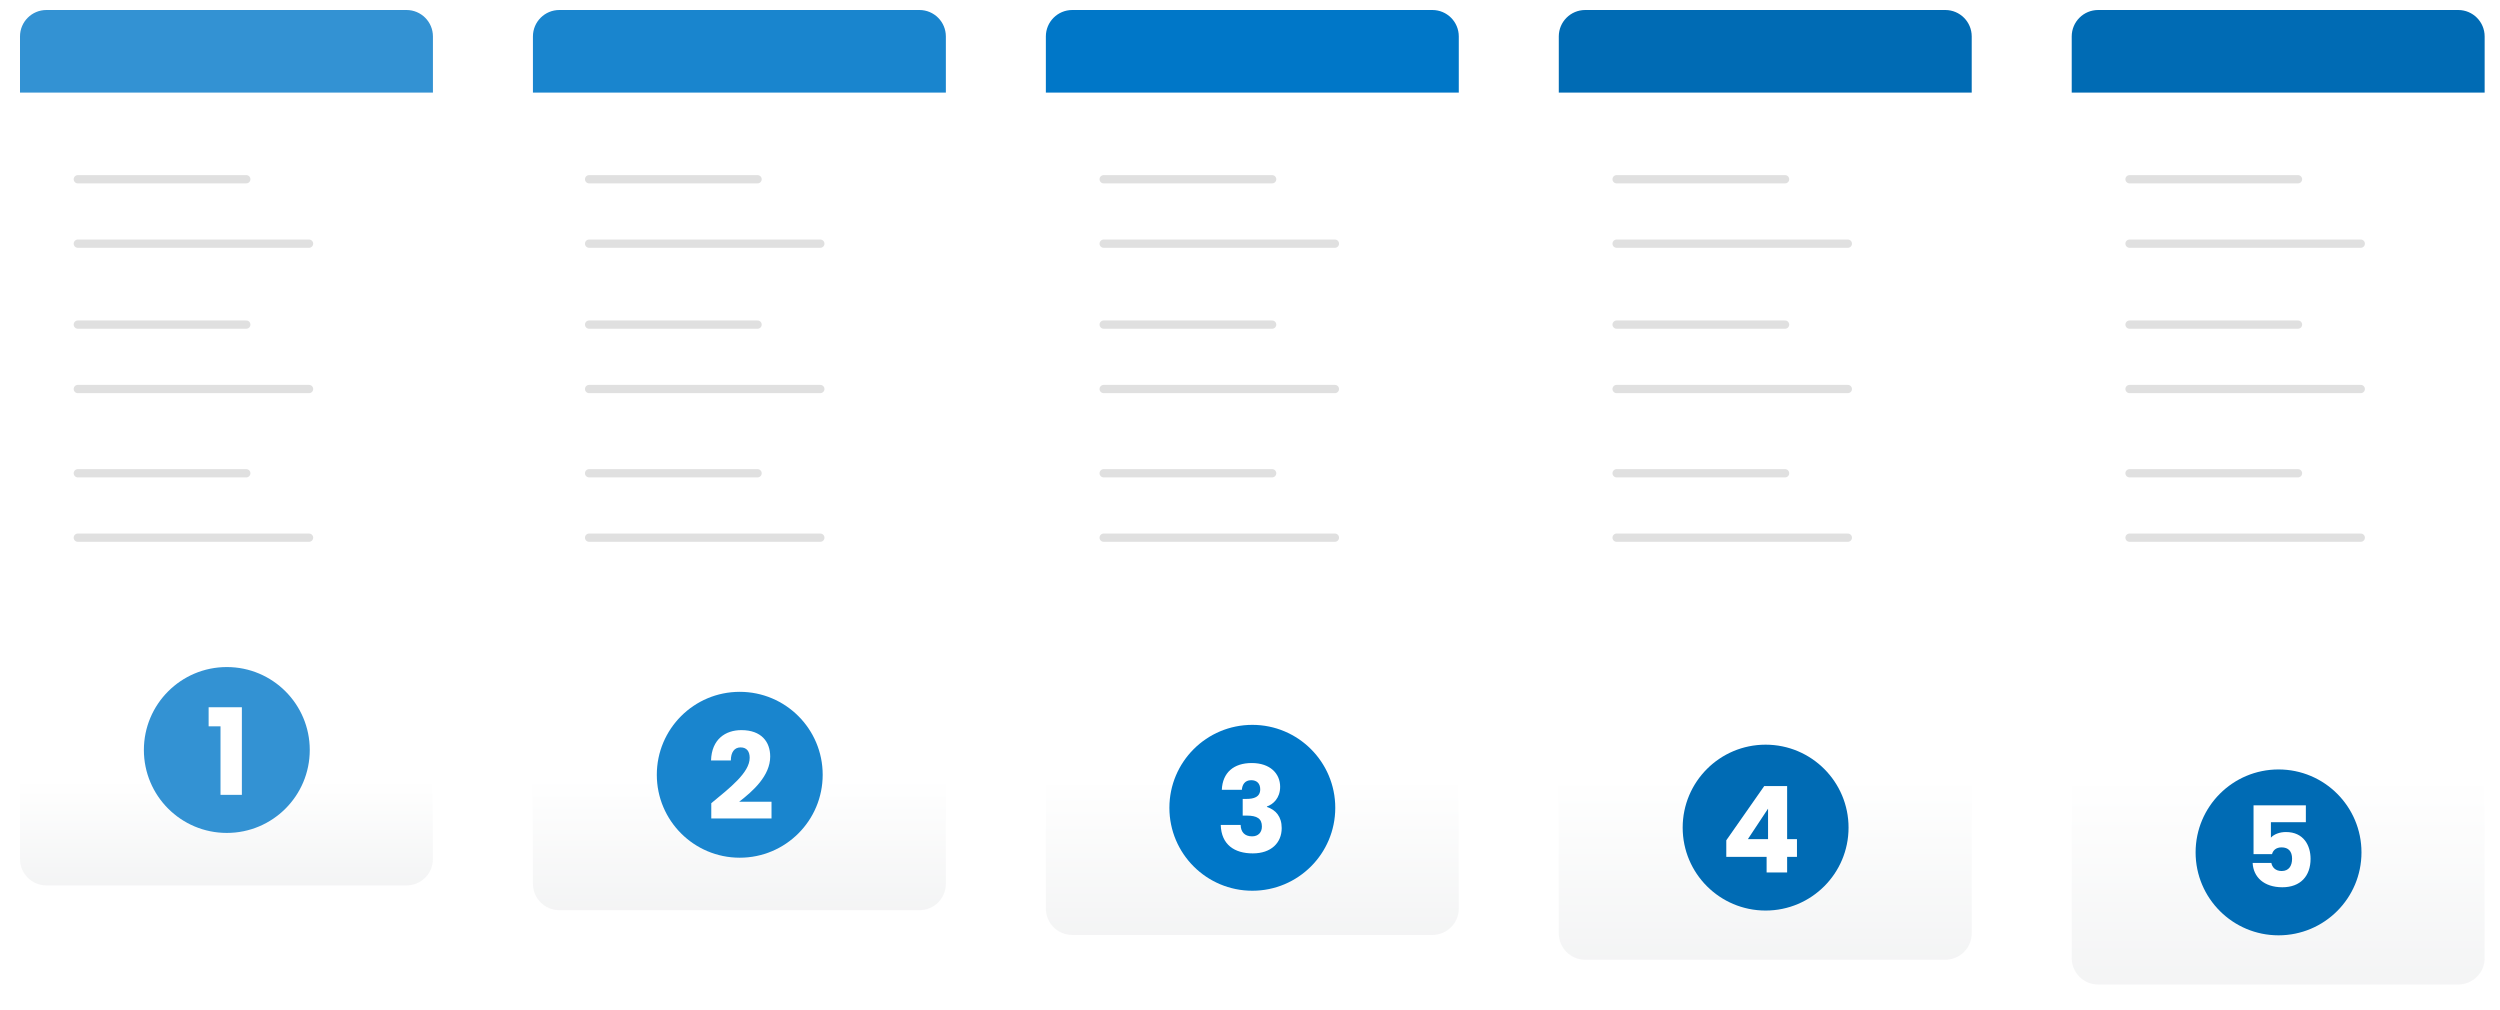 <svg width="250" height="101" viewBox="0 0 250 101" fill="none" xmlns="http://www.w3.org/2000/svg">
<g filter="url(#filter0_dd_142_477)">
<rect x="2" y="1" width="41.293" height="87.541" rx="2.643" fill="white"/>
</g>
<g filter="url(#filter1_dd_142_477)">
<rect x="2" y="1" width="41.293" height="87.541" rx="2.643" fill="white"/>
</g>
<path d="M2 9.259H43.293V3.643C43.293 2.183 42.11 1 40.65 1H4.643C3.183 1 2 2.183 2 3.643V9.259Z" fill="#3392D3"/>
<path opacity="0.25" d="M2 85.898C2 87.358 3.183 88.541 4.643 88.541H40.65C42.11 88.541 43.293 87.358 43.293 85.898V78.135H2V85.898Z" fill="url(#paint0_linear_142_477)"/>
<circle cx="22.682" cy="74.999" r="8.294" fill="#3392D3"/>
<path d="M22.051 79.485H24.187V70.725H20.863V72.633H22.051V79.485Z" fill="white"/>
<path d="M7.781 17.925H24.629" stroke="#E0E0E0" stroke-width="0.826" stroke-linecap="round"/>
<path d="M7.781 32.461H24.629" stroke="#E0E0E0" stroke-width="0.826" stroke-linecap="round"/>
<path d="M7.781 47.326H24.629" stroke="#E0E0E0" stroke-width="0.826" stroke-linecap="round"/>
<path d="M7.781 24.367H30.905" stroke="#E0E0E0" stroke-width="0.826" stroke-linecap="round"/>
<path d="M7.781 38.902H30.905" stroke="#E0E0E0" stroke-width="0.826" stroke-linecap="round"/>
<path d="M7.781 53.768H30.905" stroke="#E0E0E0" stroke-width="0.826" stroke-linecap="round"/>
<g filter="url(#filter2_dd_142_477)">
<rect x="53.293" y="1" width="41.293" height="90.019" rx="2.643" fill="white"/>
</g>
<g filter="url(#filter3_dd_142_477)">
<rect x="53.293" y="1" width="41.293" height="90.019" rx="2.643" fill="white"/>
</g>
<path d="M53.293 9.259H94.586V3.643C94.586 2.183 93.403 1 91.943 1H55.936C54.476 1 53.293 2.183 53.293 3.643V9.259Z" fill="#1985CE"/>
<path opacity="0.25" d="M53.293 88.376C53.293 89.836 54.476 91.019 55.936 91.019H91.943C93.403 91.019 94.586 89.836 94.586 88.376V78.135H53.293V88.376Z" fill="url(#paint1_linear_142_477)"/>
<circle cx="73.975" cy="77.477" r="8.294" fill="#1985CE"/>
<path d="M71.128 81.844H77.152V80.176H73.912C75.304 79.108 77.02 77.572 77.02 75.652C77.02 74.176 76.132 73.012 74.14 73.012C72.544 73.012 71.164 73.924 71.104 76.048H73.084C73.084 75.22 73.444 74.74 74.056 74.74C74.68 74.74 74.968 75.148 74.968 75.784C74.968 77.26 72.988 78.784 71.128 80.32V81.844Z" fill="white"/>
<path d="M58.909 17.925H75.757" stroke="#E0E0E0" stroke-width="0.826" stroke-linecap="round"/>
<path d="M58.909 32.461H75.757" stroke="#E0E0E0" stroke-width="0.826" stroke-linecap="round"/>
<path d="M58.909 47.326H75.757" stroke="#E0E0E0" stroke-width="0.826" stroke-linecap="round"/>
<path d="M58.909 24.367H82.033" stroke="#E0E0E0" stroke-width="0.826" stroke-linecap="round"/>
<path d="M58.909 38.902H82.033" stroke="#E0E0E0" stroke-width="0.826" stroke-linecap="round"/>
<path d="M58.909 53.768H82.033" stroke="#E0E0E0" stroke-width="0.826" stroke-linecap="round"/>
<g filter="url(#filter4_dd_142_477)">
<rect x="104.586" y="1" width="41.293" height="92.496" rx="2.643" fill="white"/>
</g>
<g filter="url(#filter5_dd_142_477)">
<rect x="104.586" y="1" width="41.293" height="92.496" rx="2.643" fill="white"/>
</g>
<path d="M104.586 9.259H145.879V3.643C145.879 2.183 144.696 1 143.236 1H107.229C105.769 1 104.586 2.183 104.586 3.643V9.259Z" fill="#0077C8"/>
<path opacity="0.25" d="M104.586 90.853C104.586 92.313 105.769 93.496 107.229 93.496H143.236C144.696 93.496 145.879 92.313 145.879 90.853V78.135H104.586V90.853Z" fill="url(#paint2_linear_142_477)"/>
<circle cx="125.233" cy="80.78" r="8.294" fill="#0077C8"/>
<path d="M122.182 78.979H124.186C124.222 78.499 124.462 78.019 125.122 78.019C125.674 78.019 126.022 78.343 126.022 78.931C126.022 79.723 125.35 79.891 124.654 79.891H124.27V81.559H124.654C125.722 81.559 126.19 81.871 126.19 82.651C126.19 83.227 125.842 83.635 125.206 83.635C124.45 83.635 124.078 83.179 124.066 82.495H122.074C122.134 84.475 123.454 85.339 125.278 85.339C127.114 85.339 128.17 84.283 128.17 82.807C128.17 81.655 127.57 80.983 126.694 80.695V80.647C127.294 80.443 128.014 79.831 128.014 78.679C128.014 77.359 127.018 76.303 125.17 76.303C123.382 76.303 122.254 77.251 122.182 78.979Z" fill="white"/>
<path d="M110.367 17.925H127.215" stroke="#E0E0E0" stroke-width="0.826" stroke-linecap="round"/>
<path d="M110.367 32.461H127.215" stroke="#E0E0E0" stroke-width="0.826" stroke-linecap="round"/>
<path d="M110.367 47.326H127.215" stroke="#E0E0E0" stroke-width="0.826" stroke-linecap="round"/>
<path d="M110.367 24.367H133.491" stroke="#E0E0E0" stroke-width="0.826" stroke-linecap="round"/>
<path d="M110.367 38.902H133.491" stroke="#E0E0E0" stroke-width="0.826" stroke-linecap="round"/>
<path d="M110.367 53.768H133.491" stroke="#E0E0E0" stroke-width="0.826" stroke-linecap="round"/>
<g filter="url(#filter6_dd_142_477)">
<rect x="155.879" y="1" width="41.293" height="94.974" rx="2.643" fill="white"/>
</g>
<g filter="url(#filter7_dd_142_477)">
<rect x="155.879" y="1" width="41.293" height="94.974" rx="2.643" fill="white"/>
</g>
<path d="M155.879 9.259H197.172V3.643C197.172 2.183 195.989 1 194.529 1H158.522C157.062 1 155.879 2.183 155.879 3.643V9.259Z" fill="#006BB4"/>
<path opacity="0.25" d="M155.879 93.331C155.879 94.79 157.062 95.974 158.522 95.974H194.529C195.989 95.974 197.172 94.79 197.172 93.331V78.135H155.879V93.331Z" fill="url(#paint3_linear_142_477)"/>
<circle cx="176.561" cy="82.761" r="8.294" fill="#006BB4"/>
<path d="M176.661 87.249H178.713V85.689H179.697V83.912H178.713V78.609H176.421L172.629 84.032V85.689H176.661V87.249ZM174.789 83.912L176.805 80.865V83.912H174.789Z" fill="white"/>
<path d="M161.66 17.925H178.508" stroke="#E0E0E0" stroke-width="0.826" stroke-linecap="round"/>
<path d="M161.66 32.461H178.508" stroke="#E0E0E0" stroke-width="0.826" stroke-linecap="round"/>
<path d="M161.66 47.326H178.508" stroke="#E0E0E0" stroke-width="0.826" stroke-linecap="round"/>
<path d="M161.66 24.367H184.784" stroke="#E0E0E0" stroke-width="0.826" stroke-linecap="round"/>
<path d="M161.66 38.902H184.784" stroke="#E0E0E0" stroke-width="0.826" stroke-linecap="round"/>
<path d="M161.66 53.768H184.784" stroke="#E0E0E0" stroke-width="0.826" stroke-linecap="round"/>
<g filter="url(#filter8_dd_142_477)">
<rect x="207.172" y="1" width="41.293" height="97.451" rx="2.643" fill="white"/>
</g>
<g filter="url(#filter9_dd_142_477)">
<rect x="207.172" y="1" width="41.293" height="97.451" rx="2.643" fill="white"/>
</g>
<path d="M207.172 9.259H248.465V3.643C248.465 2.183 247.282 1 245.822 1H209.815C208.355 1 207.172 2.183 207.172 3.643V9.259Z" fill="#006BB4"/>
<path opacity="0.25" d="M207.172 95.808C207.172 97.268 208.355 98.451 209.815 98.451H245.822C247.282 98.451 248.465 97.268 248.465 95.808V78.135H207.172V95.808Z" fill="url(#paint4_linear_142_477)"/>
<circle cx="227.854" cy="85.239" r="8.294" fill="#006BB4"/>
<path d="M225.354 80.536V85.41H227.203C227.304 85.029 227.617 84.738 228.155 84.738C228.838 84.738 229.208 85.13 229.208 85.869C229.208 86.575 228.894 87.102 228.166 87.102C227.539 87.102 227.214 86.721 227.136 86.295H225.265C225.332 87.707 226.396 88.726 228.233 88.726C230.048 88.726 231.057 87.606 231.057 85.88C231.057 84.558 230.373 83.203 228.592 83.203C227.942 83.203 227.382 83.438 227.091 83.763V82.217H230.586V80.536H225.354Z" fill="white"/>
<path d="M212.953 17.925H229.801" stroke="#E0E0E0" stroke-width="0.826" stroke-linecap="round"/>
<path d="M212.953 32.461H229.801" stroke="#E0E0E0" stroke-width="0.826" stroke-linecap="round"/>
<path d="M212.953 47.326H229.801" stroke="#E0E0E0" stroke-width="0.826" stroke-linecap="round"/>
<path d="M212.953 24.367H236.077" stroke="#E0E0E0" stroke-width="0.826" stroke-linecap="round"/>
<path d="M212.953 38.902H236.077" stroke="#E0E0E0" stroke-width="0.826" stroke-linecap="round"/>
<path d="M212.953 53.768H236.077" stroke="#E0E0E0" stroke-width="0.826" stroke-linecap="round"/>
<defs>
<filter id="filter0_dd_142_477" x="0.679" y="0.339" width="43.936" height="90.184" filterUnits="userSpaceOnUse" color-interpolation-filters="sRGB">
<feFlood flood-opacity="0" result="BackgroundImageFix"/>
<feColorMatrix in="SourceAlpha" type="matrix" values="0 0 0 0 0 0 0 0 0 0 0 0 0 0 0 0 0 0 127 0" result="hardAlpha"/>
<feOffset dy="0.661"/>
<feGaussianBlur stdDeviation="0.661"/>
<feColorMatrix type="matrix" values="0 0 0 0 0 0 0 0 0 0 0 0 0 0 0 0 0 0 0.16 0"/>
<feBlend mode="normal" in2="BackgroundImageFix" result="effect1_dropShadow_142_477"/>
<feColorMatrix in="SourceAlpha" type="matrix" values="0 0 0 0 0 0 0 0 0 0 0 0 0 0 0 0 0 0 127 0" result="hardAlpha"/>
<feOffset/>
<feGaussianBlur stdDeviation="0.165"/>
<feColorMatrix type="matrix" values="0 0 0 0 0 0 0 0 0 0 0 0 0 0 0 0 0 0 0.04 0"/>
<feBlend mode="normal" in2="effect1_dropShadow_142_477" result="effect2_dropShadow_142_477"/>
<feBlend mode="normal" in="SourceGraphic" in2="effect2_dropShadow_142_477" result="shape"/>
</filter>
<filter id="filter1_dd_142_477" x="0.679" y="0.339" width="43.936" height="90.184" filterUnits="userSpaceOnUse" color-interpolation-filters="sRGB">
<feFlood flood-opacity="0" result="BackgroundImageFix"/>
<feColorMatrix in="SourceAlpha" type="matrix" values="0 0 0 0 0 0 0 0 0 0 0 0 0 0 0 0 0 0 127 0" result="hardAlpha"/>
<feOffset dy="0.661"/>
<feGaussianBlur stdDeviation="0.661"/>
<feColorMatrix type="matrix" values="0 0 0 0 0 0 0 0 0 0 0 0 0 0 0 0 0 0 0.16 0"/>
<feBlend mode="normal" in2="BackgroundImageFix" result="effect1_dropShadow_142_477"/>
<feColorMatrix in="SourceAlpha" type="matrix" values="0 0 0 0 0 0 0 0 0 0 0 0 0 0 0 0 0 0 127 0" result="hardAlpha"/>
<feOffset/>
<feGaussianBlur stdDeviation="0.165"/>
<feColorMatrix type="matrix" values="0 0 0 0 0 0 0 0 0 0 0 0 0 0 0 0 0 0 0.04 0"/>
<feBlend mode="normal" in2="effect1_dropShadow_142_477" result="effect2_dropShadow_142_477"/>
<feBlend mode="normal" in="SourceGraphic" in2="effect2_dropShadow_142_477" result="shape"/>
</filter>
<filter id="filter2_dd_142_477" x="51.972" y="0.339" width="43.936" height="92.661" filterUnits="userSpaceOnUse" color-interpolation-filters="sRGB">
<feFlood flood-opacity="0" result="BackgroundImageFix"/>
<feColorMatrix in="SourceAlpha" type="matrix" values="0 0 0 0 0 0 0 0 0 0 0 0 0 0 0 0 0 0 127 0" result="hardAlpha"/>
<feOffset dy="0.661"/>
<feGaussianBlur stdDeviation="0.661"/>
<feColorMatrix type="matrix" values="0 0 0 0 0 0 0 0 0 0 0 0 0 0 0 0 0 0 0.16 0"/>
<feBlend mode="normal" in2="BackgroundImageFix" result="effect1_dropShadow_142_477"/>
<feColorMatrix in="SourceAlpha" type="matrix" values="0 0 0 0 0 0 0 0 0 0 0 0 0 0 0 0 0 0 127 0" result="hardAlpha"/>
<feOffset/>
<feGaussianBlur stdDeviation="0.165"/>
<feColorMatrix type="matrix" values="0 0 0 0 0 0 0 0 0 0 0 0 0 0 0 0 0 0 0.04 0"/>
<feBlend mode="normal" in2="effect1_dropShadow_142_477" result="effect2_dropShadow_142_477"/>
<feBlend mode="normal" in="SourceGraphic" in2="effect2_dropShadow_142_477" result="shape"/>
</filter>
<filter id="filter3_dd_142_477" x="51.972" y="0.339" width="43.936" height="92.661" filterUnits="userSpaceOnUse" color-interpolation-filters="sRGB">
<feFlood flood-opacity="0" result="BackgroundImageFix"/>
<feColorMatrix in="SourceAlpha" type="matrix" values="0 0 0 0 0 0 0 0 0 0 0 0 0 0 0 0 0 0 127 0" result="hardAlpha"/>
<feOffset dy="0.661"/>
<feGaussianBlur stdDeviation="0.661"/>
<feColorMatrix type="matrix" values="0 0 0 0 0 0 0 0 0 0 0 0 0 0 0 0 0 0 0.16 0"/>
<feBlend mode="normal" in2="BackgroundImageFix" result="effect1_dropShadow_142_477"/>
<feColorMatrix in="SourceAlpha" type="matrix" values="0 0 0 0 0 0 0 0 0 0 0 0 0 0 0 0 0 0 127 0" result="hardAlpha"/>
<feOffset/>
<feGaussianBlur stdDeviation="0.165"/>
<feColorMatrix type="matrix" values="0 0 0 0 0 0 0 0 0 0 0 0 0 0 0 0 0 0 0.04 0"/>
<feBlend mode="normal" in2="effect1_dropShadow_142_477" result="effect2_dropShadow_142_477"/>
<feBlend mode="normal" in="SourceGraphic" in2="effect2_dropShadow_142_477" result="shape"/>
</filter>
<filter id="filter4_dd_142_477" x="103.265" y="0.339" width="43.936" height="95.139" filterUnits="userSpaceOnUse" color-interpolation-filters="sRGB">
<feFlood flood-opacity="0" result="BackgroundImageFix"/>
<feColorMatrix in="SourceAlpha" type="matrix" values="0 0 0 0 0 0 0 0 0 0 0 0 0 0 0 0 0 0 127 0" result="hardAlpha"/>
<feOffset dy="0.661"/>
<feGaussianBlur stdDeviation="0.661"/>
<feColorMatrix type="matrix" values="0 0 0 0 0 0 0 0 0 0 0 0 0 0 0 0 0 0 0.16 0"/>
<feBlend mode="normal" in2="BackgroundImageFix" result="effect1_dropShadow_142_477"/>
<feColorMatrix in="SourceAlpha" type="matrix" values="0 0 0 0 0 0 0 0 0 0 0 0 0 0 0 0 0 0 127 0" result="hardAlpha"/>
<feOffset/>
<feGaussianBlur stdDeviation="0.165"/>
<feColorMatrix type="matrix" values="0 0 0 0 0 0 0 0 0 0 0 0 0 0 0 0 0 0 0.04 0"/>
<feBlend mode="normal" in2="effect1_dropShadow_142_477" result="effect2_dropShadow_142_477"/>
<feBlend mode="normal" in="SourceGraphic" in2="effect2_dropShadow_142_477" result="shape"/>
</filter>
<filter id="filter5_dd_142_477" x="103.265" y="0.339" width="43.936" height="95.139" filterUnits="userSpaceOnUse" color-interpolation-filters="sRGB">
<feFlood flood-opacity="0" result="BackgroundImageFix"/>
<feColorMatrix in="SourceAlpha" type="matrix" values="0 0 0 0 0 0 0 0 0 0 0 0 0 0 0 0 0 0 127 0" result="hardAlpha"/>
<feOffset dy="0.661"/>
<feGaussianBlur stdDeviation="0.661"/>
<feColorMatrix type="matrix" values="0 0 0 0 0 0 0 0 0 0 0 0 0 0 0 0 0 0 0.16 0"/>
<feBlend mode="normal" in2="BackgroundImageFix" result="effect1_dropShadow_142_477"/>
<feColorMatrix in="SourceAlpha" type="matrix" values="0 0 0 0 0 0 0 0 0 0 0 0 0 0 0 0 0 0 127 0" result="hardAlpha"/>
<feOffset/>
<feGaussianBlur stdDeviation="0.165"/>
<feColorMatrix type="matrix" values="0 0 0 0 0 0 0 0 0 0 0 0 0 0 0 0 0 0 0.04 0"/>
<feBlend mode="normal" in2="effect1_dropShadow_142_477" result="effect2_dropShadow_142_477"/>
<feBlend mode="normal" in="SourceGraphic" in2="effect2_dropShadow_142_477" result="shape"/>
</filter>
<filter id="filter6_dd_142_477" x="154.558" y="0.339" width="43.936" height="97.617" filterUnits="userSpaceOnUse" color-interpolation-filters="sRGB">
<feFlood flood-opacity="0" result="BackgroundImageFix"/>
<feColorMatrix in="SourceAlpha" type="matrix" values="0 0 0 0 0 0 0 0 0 0 0 0 0 0 0 0 0 0 127 0" result="hardAlpha"/>
<feOffset dy="0.661"/>
<feGaussianBlur stdDeviation="0.661"/>
<feColorMatrix type="matrix" values="0 0 0 0 0 0 0 0 0 0 0 0 0 0 0 0 0 0 0.16 0"/>
<feBlend mode="normal" in2="BackgroundImageFix" result="effect1_dropShadow_142_477"/>
<feColorMatrix in="SourceAlpha" type="matrix" values="0 0 0 0 0 0 0 0 0 0 0 0 0 0 0 0 0 0 127 0" result="hardAlpha"/>
<feOffset/>
<feGaussianBlur stdDeviation="0.165"/>
<feColorMatrix type="matrix" values="0 0 0 0 0 0 0 0 0 0 0 0 0 0 0 0 0 0 0.04 0"/>
<feBlend mode="normal" in2="effect1_dropShadow_142_477" result="effect2_dropShadow_142_477"/>
<feBlend mode="normal" in="SourceGraphic" in2="effect2_dropShadow_142_477" result="shape"/>
</filter>
<filter id="filter7_dd_142_477" x="154.558" y="0.339" width="43.936" height="97.617" filterUnits="userSpaceOnUse" color-interpolation-filters="sRGB">
<feFlood flood-opacity="0" result="BackgroundImageFix"/>
<feColorMatrix in="SourceAlpha" type="matrix" values="0 0 0 0 0 0 0 0 0 0 0 0 0 0 0 0 0 0 127 0" result="hardAlpha"/>
<feOffset dy="0.661"/>
<feGaussianBlur stdDeviation="0.661"/>
<feColorMatrix type="matrix" values="0 0 0 0 0 0 0 0 0 0 0 0 0 0 0 0 0 0 0.16 0"/>
<feBlend mode="normal" in2="BackgroundImageFix" result="effect1_dropShadow_142_477"/>
<feColorMatrix in="SourceAlpha" type="matrix" values="0 0 0 0 0 0 0 0 0 0 0 0 0 0 0 0 0 0 127 0" result="hardAlpha"/>
<feOffset/>
<feGaussianBlur stdDeviation="0.165"/>
<feColorMatrix type="matrix" values="0 0 0 0 0 0 0 0 0 0 0 0 0 0 0 0 0 0 0.04 0"/>
<feBlend mode="normal" in2="effect1_dropShadow_142_477" result="effect2_dropShadow_142_477"/>
<feBlend mode="normal" in="SourceGraphic" in2="effect2_dropShadow_142_477" result="shape"/>
</filter>
<filter id="filter8_dd_142_477" x="205.851" y="0.339" width="43.936" height="100.094" filterUnits="userSpaceOnUse" color-interpolation-filters="sRGB">
<feFlood flood-opacity="0" result="BackgroundImageFix"/>
<feColorMatrix in="SourceAlpha" type="matrix" values="0 0 0 0 0 0 0 0 0 0 0 0 0 0 0 0 0 0 127 0" result="hardAlpha"/>
<feOffset dy="0.661"/>
<feGaussianBlur stdDeviation="0.661"/>
<feColorMatrix type="matrix" values="0 0 0 0 0 0 0 0 0 0 0 0 0 0 0 0 0 0 0.16 0"/>
<feBlend mode="normal" in2="BackgroundImageFix" result="effect1_dropShadow_142_477"/>
<feColorMatrix in="SourceAlpha" type="matrix" values="0 0 0 0 0 0 0 0 0 0 0 0 0 0 0 0 0 0 127 0" result="hardAlpha"/>
<feOffset/>
<feGaussianBlur stdDeviation="0.165"/>
<feColorMatrix type="matrix" values="0 0 0 0 0 0 0 0 0 0 0 0 0 0 0 0 0 0 0.04 0"/>
<feBlend mode="normal" in2="effect1_dropShadow_142_477" result="effect2_dropShadow_142_477"/>
<feBlend mode="normal" in="SourceGraphic" in2="effect2_dropShadow_142_477" result="shape"/>
</filter>
<filter id="filter9_dd_142_477" x="205.851" y="0.339" width="43.936" height="100.094" filterUnits="userSpaceOnUse" color-interpolation-filters="sRGB">
<feFlood flood-opacity="0" result="BackgroundImageFix"/>
<feColorMatrix in="SourceAlpha" type="matrix" values="0 0 0 0 0 0 0 0 0 0 0 0 0 0 0 0 0 0 127 0" result="hardAlpha"/>
<feOffset dy="0.661"/>
<feGaussianBlur stdDeviation="0.661"/>
<feColorMatrix type="matrix" values="0 0 0 0 0 0 0 0 0 0 0 0 0 0 0 0 0 0 0.16 0"/>
<feBlend mode="normal" in2="BackgroundImageFix" result="effect1_dropShadow_142_477"/>
<feColorMatrix in="SourceAlpha" type="matrix" values="0 0 0 0 0 0 0 0 0 0 0 0 0 0 0 0 0 0 127 0" result="hardAlpha"/>
<feOffset/>
<feGaussianBlur stdDeviation="0.165"/>
<feColorMatrix type="matrix" values="0 0 0 0 0 0 0 0 0 0 0 0 0 0 0 0 0 0 0.04 0"/>
<feBlend mode="normal" in2="effect1_dropShadow_142_477" result="effect2_dropShadow_142_477"/>
<feBlend mode="normal" in="SourceGraphic" in2="effect2_dropShadow_142_477" result="shape"/>
</filter>
<linearGradient id="paint0_linear_142_477" x1="22.646" y1="88.541" x2="22.646" y2="78.135" gradientUnits="userSpaceOnUse">
<stop stop-color="#D2D5D7"/>
<stop offset="1" stop-color="white"/>
</linearGradient>
<linearGradient id="paint1_linear_142_477" x1="73.939" y1="91.019" x2="73.939" y2="78.135" gradientUnits="userSpaceOnUse">
<stop stop-color="#D2D5D7"/>
<stop offset="1" stop-color="white"/>
</linearGradient>
<linearGradient id="paint2_linear_142_477" x1="125.232" y1="93.496" x2="125.232" y2="78.135" gradientUnits="userSpaceOnUse">
<stop stop-color="#D2D5D7"/>
<stop offset="1" stop-color="white"/>
</linearGradient>
<linearGradient id="paint3_linear_142_477" x1="176.525" y1="95.974" x2="176.525" y2="78.135" gradientUnits="userSpaceOnUse">
<stop stop-color="#D2D5D7"/>
<stop offset="1" stop-color="white"/>
</linearGradient>
<linearGradient id="paint4_linear_142_477" x1="227.818" y1="98.451" x2="227.818" y2="78.135" gradientUnits="userSpaceOnUse">
<stop stop-color="#D2D5D7"/>
<stop offset="1" stop-color="white"/>
</linearGradient>
</defs>
</svg>
